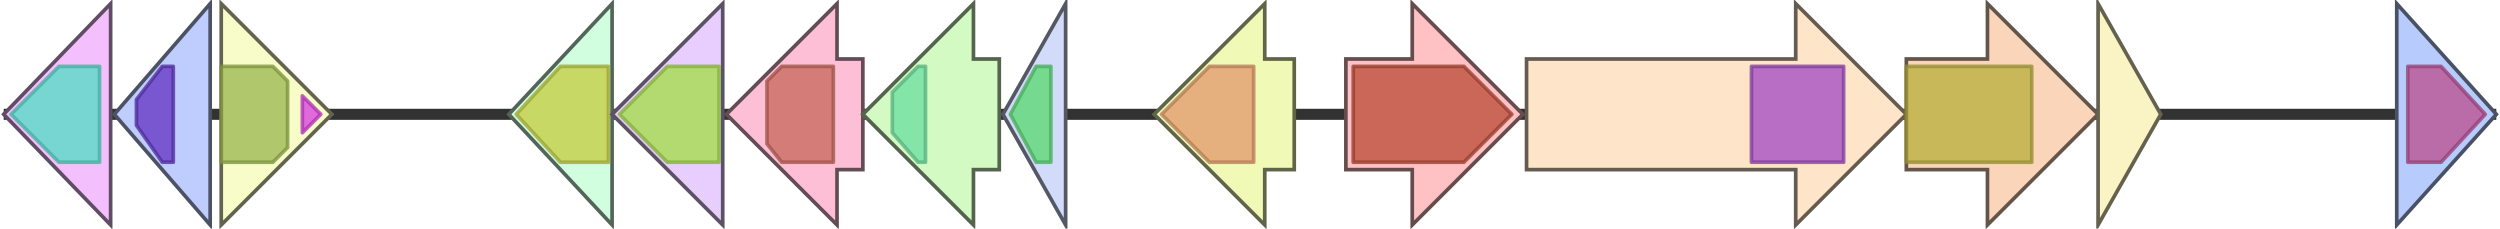 <svg version="1.1" baseProfile="full" xmlns="http://www.w3.org/2000/svg" width="678" height="62">
	<line x1="1" y1="31" x2="677" y2="31" style="stroke:rgb(50,50,50); stroke-width:3 "/>
	<g>
		<title>inkO</title>
		<polygon class="inkO" points="365,16 383,16 383,1 413,31 383,61 383,46 365,46" fill="rgb(254,193,196)" fill-opacity="1.0" stroke="rgb(101,77,78)" stroke-width="1" />
		<g>
			<title>PF01593</title>
			<polygon class="PF01593" points="367,18 397,18 410,31 397,44 367,44" stroke-linejoin="round" width="44" height="26" fill="rgb(184,74,52)" stroke="rgb(147,59,41)" stroke-width="1" opacity="0.75" />
		</g>
	</g>
	<g>
		<title>inkD</title>
		<polygon class="inkD" points="414,16 487,16 487,1 517,31 487,61 487,46 414,46" fill="rgb(254,229,201)" fill-opacity="1.0" stroke="rgb(101,91,80)" stroke-width="1" />
		<g>
			<title>PF12902</title>
			<rect class="PF12902" x="475" y="18" stroke-linejoin="round" width="25" height="26" fill="rgb(159,71,195)" stroke="rgb(127,56,156)" stroke-width="1" opacity="0.75" />
		</g>
	</g>
	<g>
		<title>inkE</title>
		<polygon class="inkE" points="517,16 539,16 539,1 569,31 539,61 539,46 517,46" fill="rgb(251,213,185)" fill-opacity="1.0" stroke="rgb(100,85,74)" stroke-width="1" />
		<g>
			<title>PF01494</title>
			<rect class="PF01494" x="517" y="18" stroke-linejoin="round" width="34" height="26" fill="rgb(182,175,59)" stroke="rgb(145,140,47)" stroke-width="1" opacity="0.75" />
		</g>
	</g>
	<g>
		<title>inkP</title>
		<polygon class="inkP" points="569,16 569,16 569,1 586,31 569,61 569,46 569,46" fill="rgb(250,244,197)" fill-opacity="1.0" stroke="rgb(100,97,78)" stroke-width="1" />
	</g>
	<g>
		<title>inkU</title>
		<polygon class="inkU" points="650,16 650,16 650,1 677,31 650,61 650,46 650,46" fill="rgb(183,204,253)" fill-opacity="1.0" stroke="rgb(73,81,101)" stroke-width="1" />
		<g>
			<title>PF00497</title>
			<polygon class="PF00497" points="653,18 662,18 674,31 674,31 662,44 653,44" stroke-linejoin="round" width="21" height="26" fill="rgb(186,76,141)" stroke="rgb(148,60,112)" stroke-width="1" opacity="0.75" />
		</g>
	</g>
	<g>
		<title>inkT</title>
		<polygon class="inkT" points="30,16 30,16 30,1 1,31 30,61 30,46 30,46" fill="rgb(244,191,253)" fill-opacity="1.0" stroke="rgb(97,76,101)" stroke-width="1" />
		<g>
			<title>PF02673</title>
			<polygon class="PF02673" points="3,31 16,18 27,18 27,44 16,44" stroke-linejoin="round" width="25" height="26" fill="rgb(78,220,196)" stroke="rgb(62,176,156)" stroke-width="1" opacity="0.75" />
		</g>
	</g>
	<g>
		<title>inkH</title>
		<polygon class="inkH" points="57,16 57,16 57,1 31,31 57,61 57,46 57,46" fill="rgb(190,205,254)" fill-opacity="1.0" stroke="rgb(76,82,101)" stroke-width="1" />
		<g>
			<title>PF05368</title>
			<polygon class="PF05368" points="37,27 44,18 47,18 47,44 44,44 37,34" stroke-linejoin="round" width="10" height="26" fill="rgb(97,49,192)" stroke="rgb(77,39,153)" stroke-width="1" opacity="0.75" />
		</g>
	</g>
	<g>
		<title>inkR</title>
		<polygon class="inkR" points="60,16 60,16 60,1 90,31 60,61 60,46 60,46" fill="rgb(248,252,200)" fill-opacity="1.0" stroke="rgb(99,100,80)" stroke-width="1" />
		<g>
			<title>PF12852</title>
			<polygon class="PF12852" points="60,18 74,18 78,22 78,40 74,44 60,44" stroke-linejoin="round" width="18" height="26" fill="rgb(152,181,77)" stroke="rgb(121,144,61)" stroke-width="1" opacity="0.75" />
		</g>
		<g>
			<title>PF12833</title>
			<polygon class="PF12833" points="82,26 87,31 82,36" stroke-linejoin="round" width="7" height="26" fill="rgb(216,58,224)" stroke="rgb(172,46,179)" stroke-width="1" opacity="0.75" />
		</g>
	</g>
	<g>
		<title>inkL</title>
		<polygon class="inkL" points="166,16 166,16 166,1 138,31 166,61 166,46 166,46" fill="rgb(209,254,223)" fill-opacity="1.0" stroke="rgb(83,101,89)" stroke-width="1" />
		<g>
			<title>PF04321</title>
			<polygon class="PF04321" points="140,31 152,18 165,18 165,44 152,44" stroke-linejoin="round" width="27" height="26" fill="rgb(196,203,60)" stroke="rgb(156,162,47)" stroke-width="1" opacity="0.75" />
		</g>
	</g>
	<g>
		<title>inkB</title>
		<polygon class="inkB" points="196,16 196,16 196,1 166,31 196,61 196,46 196,46" fill="rgb(231,206,254)" fill-opacity="1.0" stroke="rgb(92,82,101)" stroke-width="1" />
		<g>
			<title>PF16363</title>
			<polygon class="PF16363" points="168,31 181,18 195,18 195,44 181,44" stroke-linejoin="round" width="28" height="26" fill="rgb(162,221,65)" stroke="rgb(129,176,51)" stroke-width="1" opacity="0.75" />
		</g>
	</g>
	<g>
		<title>inkA</title>
		<polygon class="inkA" points="234,16 227,16 227,1 197,31 227,61 227,46 234,46" fill="rgb(252,191,214)" fill-opacity="1.0" stroke="rgb(100,76,85)" stroke-width="1" />
		<g>
			<title>PF00483</title>
			<polygon class="PF00483" points="208,22 212,18 226,18 226,44 212,44 208,39" stroke-linejoin="round" width="18" height="26" fill="rgb(198,101,87)" stroke="rgb(158,80,69)" stroke-width="1" opacity="0.75" />
		</g>
	</g>
	<g>
		<title>inkM</title>
		<polygon class="inkM" points="271,16 264,16 264,1 234,31 264,61 264,46 271,46" fill="rgb(211,250,195)" fill-opacity="1.0" stroke="rgb(84,100,78)" stroke-width="1" />
		<g>
			<title>PF13578</title>
			<polygon class="PF13578" points="242,25 249,18 251,18 251,44 249,44 242,36" stroke-linejoin="round" width="9" height="26" fill="rgb(106,221,159)" stroke="rgb(84,176,127)" stroke-width="1" opacity="0.75" />
		</g>
	</g>
	<g>
		<title>inkY</title>
		<polygon class="inkY" points="289,16 289,16 289,1 272,31 289,61 289,46 289,46" fill="rgb(210,219,250)" fill-opacity="1.0" stroke="rgb(84,87,100)" stroke-width="1" />
		<g>
			<title>PF00067</title>
			<polygon class="PF00067" points="274,31 281,18 285,18 285,44 281,44" stroke-linejoin="round" width="11" height="26" fill="rgb(85,216,107)" stroke="rgb(68,172,85)" stroke-width="1" opacity="0.75" />
		</g>
	</g>
	<g>
		<title>inkG</title>
		<polygon class="inkG" points="351,16 343,16 343,1 313,31 343,61 343,46 351,46" fill="rgb(240,250,182)" fill-opacity="1.0" stroke="rgb(96,100,72)" stroke-width="1" />
		<g>
			<title>PF00201</title>
			<polygon class="PF00201" points="315,31 328,18 340,18 340,44 328,44" stroke-linejoin="round" width="26" height="26" fill="rgb(225,150,107)" stroke="rgb(180,120,85)" stroke-width="1" opacity="0.75" />
		</g>
	</g>
</svg>
